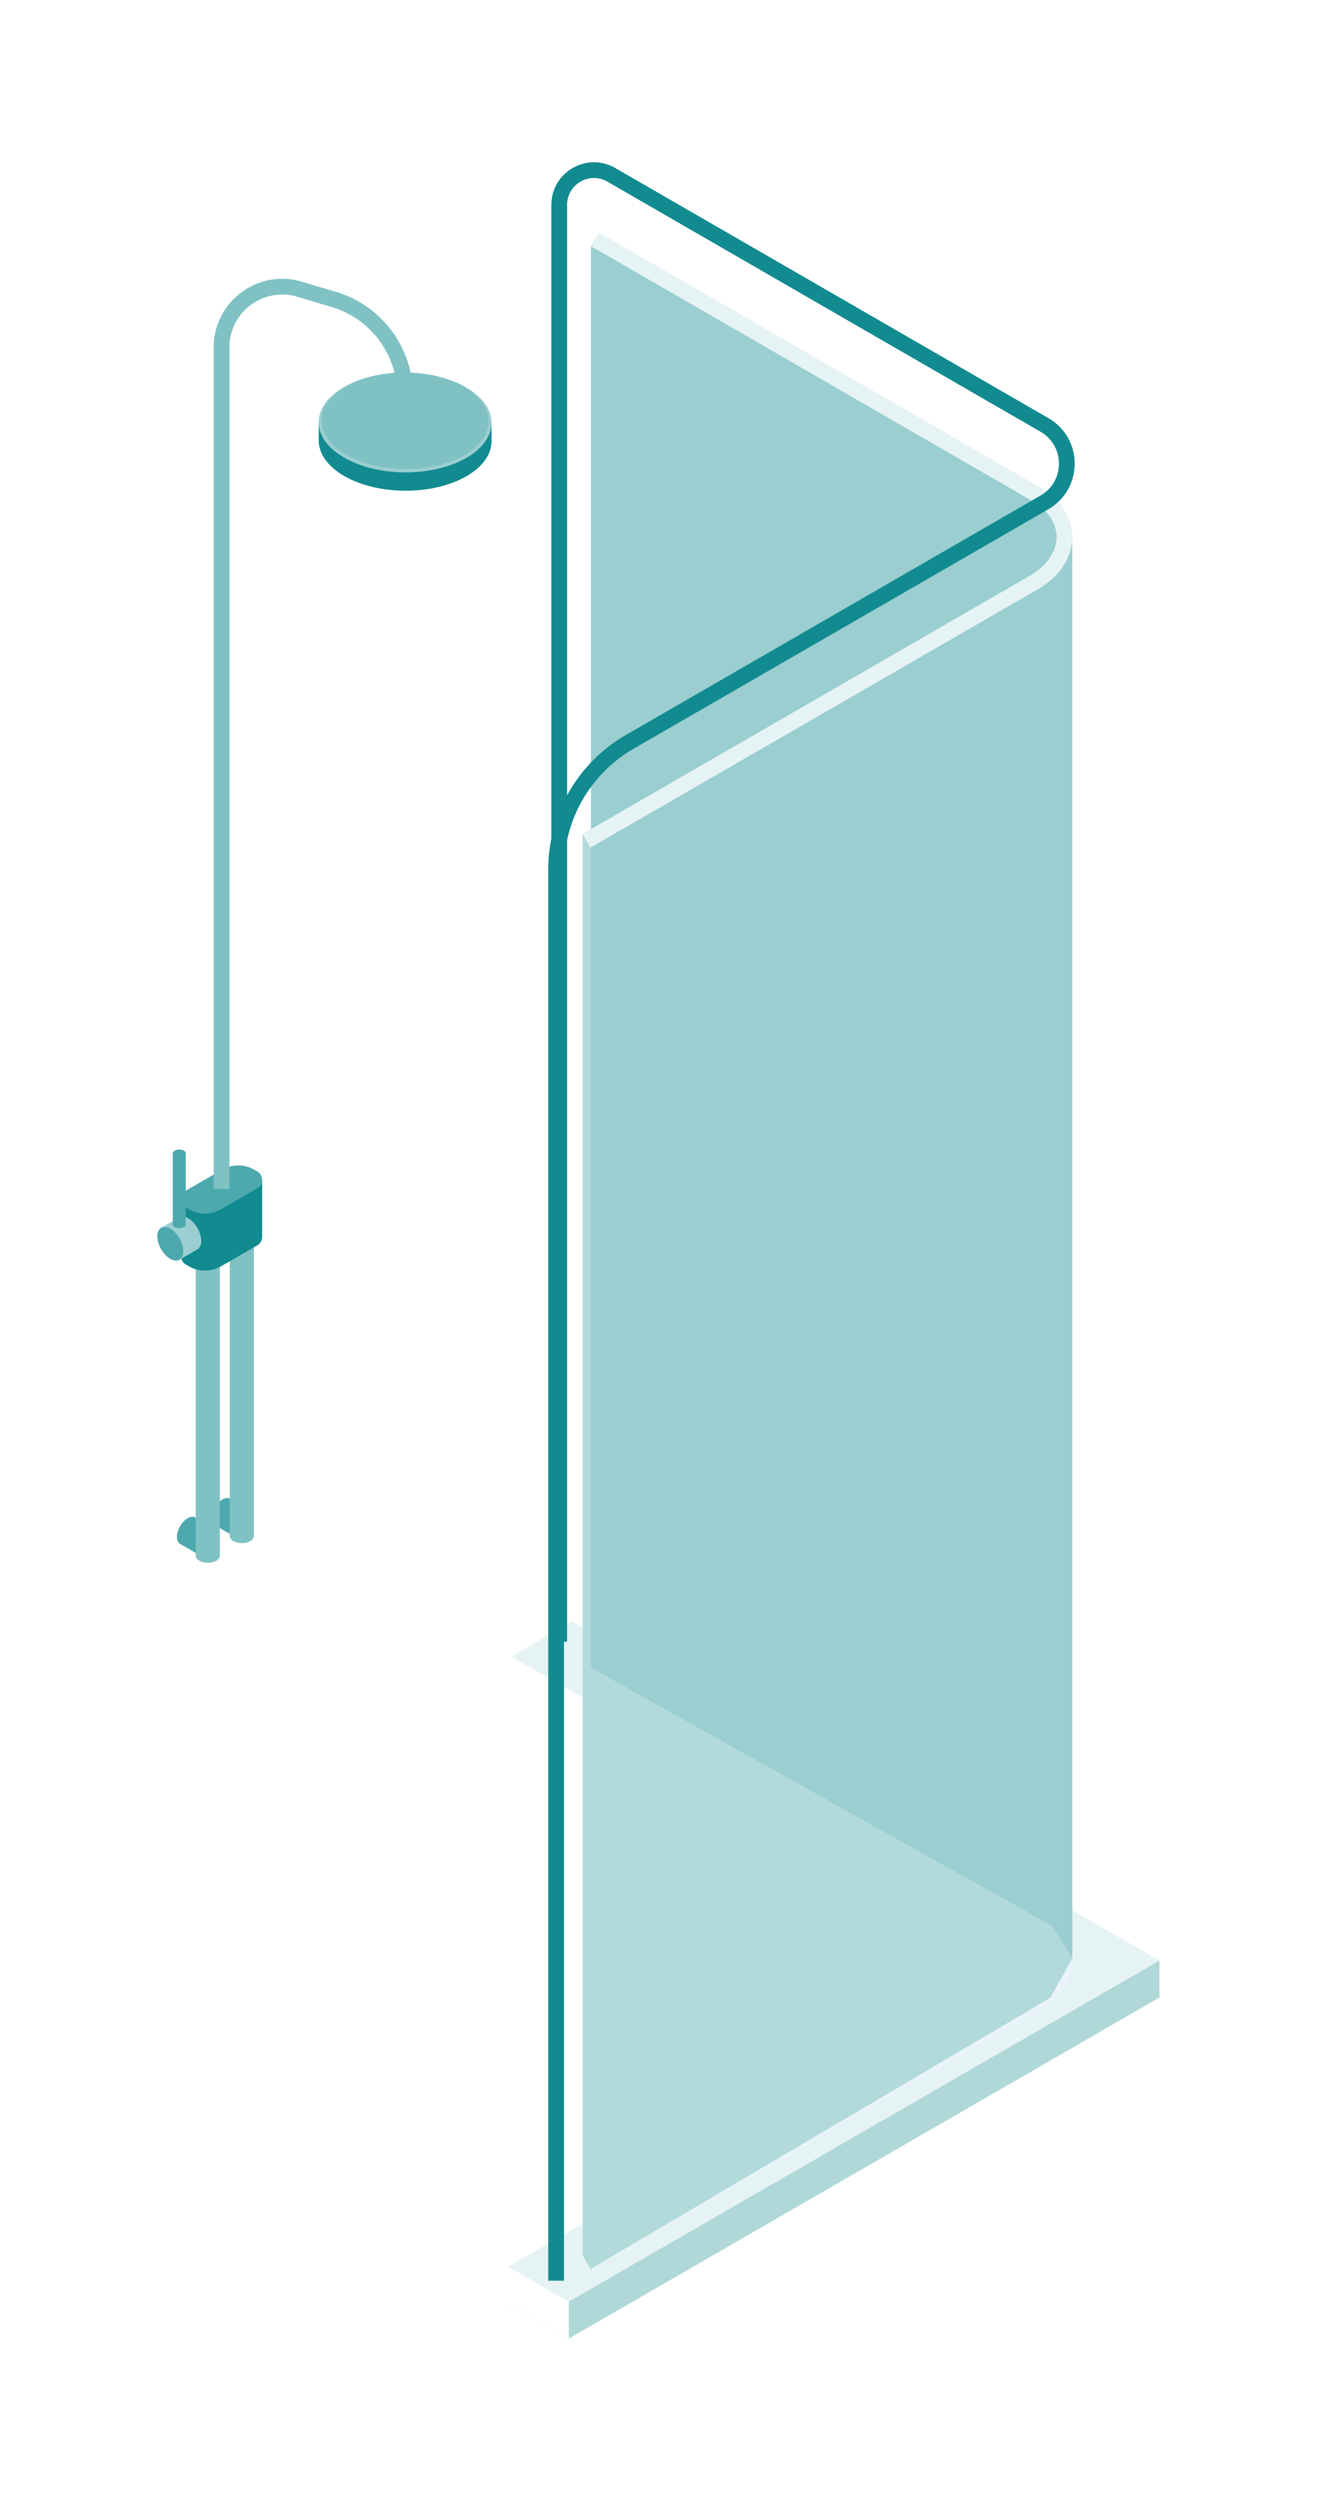 <svg xmlns="http://www.w3.org/2000/svg" width="235" height="445" viewBox="0 0 235 445">
    <defs>
        <filter id="prefix__a" width="170.9%" height="132.6%" x="-35.5%" y="-16.3%" filterUnits="objectBoundingBox">
            <feOffset dy="2" in="SourceAlpha" result="shadowOffsetOuter1"/>
            <feGaussianBlur in="shadowOffsetOuter1" result="shadowBlurOuter1" stdDeviation="15.5"/>
            <feColorMatrix in="shadowBlurOuter1" result="shadowMatrixOuter1" values="0 0 0 0 0 0 0 0 0 0.31 0 0 0 0 0.322 0 0 0 0.2 0"/>
            <feMerge>
                <feMergeNode in="shadowMatrixOuter1"/>
                <feMergeNode in="SourceGraphic"/>
            </feMerge>
        </filter>
    </defs>
    <g fill="none" fill-rule="evenodd" filter="url(#prefix__a)" transform="translate(28 26)">
        <path fill="#B0D8D9" d="M73.858 273.086L156.82 320.981 151.128 324.27 156.82 327.557 68.161 378.739 62.472 382.026 73.272 388.261 178.415 327.557 178.415 320.981 63.06 266.853z"/>
        <path fill="#FFF" d="M156.82 320.982L151.126 324.272 73.858 279.661 63.061 273.423 63.061 266.854 73.858 273.087zM62.472 382.026L73.27 388.261 73.27 381.688 62.472 375.455z"/>
        <path fill="#E6F3F4" d="M63.061 266.854L73.859 273.087 156.821 320.982 151.129 324.271 62.473 375.453 68.159 378.74 73.27 381.686 178.416 320.982 73.859 260.618z"/>
        <g>
            <path fill="#EAF3FC" d="M77.123 375.715l-1.402-2.426 79.601-45.958c3.036-1.752 4.776-4.266 4.776-6.898 0-2.492-1.576-4.831-4.322-6.418l-78.563-45.358 1.401-2.426 78.564 45.358c3.635 2.099 5.721 5.325 5.721 8.844 0 3.66-2.25 7.057-6.175 9.325l-79.601 45.957z" transform="translate(0 .18)"/>
            <path fill="#B3DADB" d="M75.722 120.268L75.722 373.288 77.123 375.714 159.016 327.413 162.9 320.433 162.9 67.412 157.849 73.733z" transform="translate(0 .18)"/>
            <path fill="#9ACED0" d="M77.213 15.638L77.213 268.659 159.301 314.624 162.9 320.434 162.9 67.411 157.939 61.244z" transform="translate(0 .18)"/>
            <path fill="#E6F3F4" d="M77.123 122.694l-1.402-2.426 79.601-45.958c3.036-1.753 4.776-4.266 4.776-6.898 0-2.492-1.576-4.831-4.322-6.415L77.213 15.639l1.401-2.429 78.564 45.358c3.635 2.102 5.721 5.325 5.721 8.844 0 3.66-2.25 7.06-6.175 9.325l-79.601 45.957z" transform="translate(0 .18)"/>
            <path fill="#118B90" d="M77.747 3.506c-.824 0-1.645.216-2.395.65a4.732 4.732 0 00-2.389 4.141v105.088a27.52 27.52 0 0110.423-10.713l73.854-42.641c2.054-1.183 3.279-3.308 3.281-5.682a6.495 6.495 0 00-3.281-5.68L80.139 4.154a4.765 4.765 0 00-2.392-.65zm-5.338 374.278h-2.801V126.538c0-1.856.187-3.689.551-5.476V8.297c0-2.743 1.418-5.195 3.794-6.568C76.329.356 79.164.36 81.54 1.726L158.64 46.24c2.933 1.695 4.683 4.726 4.683 8.113 0 3.385-1.753 6.415-4.683 8.107L84.788 105.1c-6.112 3.526-10.37 9.493-11.825 16.251v142.681h-.554v113.753z" transform="translate(0 .18)"/>
            <path fill="#4DA9AD" d="M5.414 242.053c-1.056.61-1.914 2.102-1.914 3.33 0 1.23.858 1.731 1.914 1.119 1.056-.61 1.914-2.102 1.914-3.33 0-1.23-.858-1.729-1.914-1.119" transform="translate(0 .18)"/>
            <path fill="#4DA9AD" d="M7.427 248.576L4.056 246.63 6.772 241.926 10.144 243.871z" transform="translate(0 .18)"/>
            <path fill="#D9B064" d="M8.786 244c-1.056.61-1.914 2.101-1.914 3.329 0 1.23.858 1.731 1.914 1.119 1.056-.61 1.914-2.101 1.914-3.329 0-1.23-.858-1.73-1.914-1.12" transform="translate(0 .18)"/>
            <path fill="#4DA9AD" d="M11.588 238.727c-1.058.61-1.916 2.102-1.916 3.33 0 1.23.858 1.731 1.916 1.119 1.056-.61 1.914-2.102 1.914-3.33 0-1.23-.858-1.729-1.914-1.119" transform="translate(0 .18)"/>
            <path fill="#4DA9AD" d="M13.602 245.25L10.231 243.305 12.944 238.6 16.318 240.546z" transform="translate(0 .18)"/>
            <path fill="#D9B064" d="M14.959 240.674c-1.056.61-1.914 2.101-1.914 3.329 0 1.23.858 1.732 1.914 1.12 1.059-.61 1.917-2.102 1.917-3.33 0-1.23-.858-1.729-1.917-1.119" transform="translate(0 .18)"/>
            <path fill="#118B90" d="M59.51 47.02H58.4c-.758-1.09-1.9-2.111-3.43-2.993-6.027-3.482-15.768-3.498-21.758-.04-1.545.89-2.685 1.927-3.43 3.034h-1.04v3.204c0 .022-.002.04 0 .059v.002c.024 2.265 1.537 4.53 4.538 6.262 6.027 3.48 15.769 3.498 21.76.04 3.006-1.737 4.495-4.018 4.472-6.302v-3.265z" transform="translate(0 .18)"/>
            <path fill="#9ACED0" d="M55.037 53.322c-5.99 3.458-15.729 3.44-21.758-.04-6.028-3.48-6.057-9.103-.07-12.561 5.991-3.458 15.733-3.443 21.76.037 6.027 3.482 6.059 9.105.068 12.564" transform="translate(0 .18)"/>
            <path fill="#80C2C4" d="M54.673 52.814c-5.79 3.342-15.204 3.323-21.03-.04-5.827-3.363-5.856-8.799-.067-12.141 5.79-3.342 15.207-3.327 21.03.037 5.827 3.366 5.856 8.801.067 12.144M16.574 246.13c-.836.483-2.196.48-3.038-.005-.84-.486-.845-1.272-.008-1.756.837-.483 2.196-.48 3.039.006.839.488.844 1.272.007 1.755" transform="translate(0 .18)"/>
            <path fill="#80C2C4" d="M12.904 245.251L17.2 245.251 17.2 183.446 12.904 183.446z" transform="translate(0 .18)"/>
            <path fill="#E6CC9B" d="M16.574 184.325c-.836.483-2.196.48-3.038-.005-.84-.486-.845-1.27-.008-1.756.837-.48 2.196-.478 3.039.008.839.486.844 1.27.007 1.753" transform="translate(0 .18)"/>
            <path fill="#80C2C4" d="M10.517 249.628c-.834.483-2.197.48-3.036-.005-.842-.486-.847-1.273-.01-1.756.836-.483 2.196-.48 3.038.005.84.489.845 1.273.008 1.756" transform="translate(0 .18)"/>
            <path fill="#80C2C4" d="M6.846 248.746L11.141 248.746 11.141 186.941 6.846 186.941z" transform="translate(0 .18)"/>
            <path fill="#E6CC9B" d="M10.517 187.822c-.834.483-2.197.48-3.036-.005-.842-.486-.847-1.27-.01-1.756.836-.48 2.196-.477 3.038.008.84.486.845 1.27.008 1.753" transform="translate(0 .18)"/>
            <path fill="#118B90" d="M15.449 182.62a5.732 5.732 0 00-3.915.67l-.816.473-6.5 1.565v10.214l.011-.002c.04.538.325 1.058.858 1.37l.533.306a5.744 5.744 0 005.74 0l6.444-3.72c.567-.33.858-.9.866-1.475h.002v-10.178l-3.223.777z" transform="translate(0 .18)"/>
            <path fill="#4DA9AD" d="M11.359 187.07l6.444-3.723c1.16-.668 1.16-2.341 0-3.01l-.533-.308a5.739 5.739 0 00-5.737 0L5.09 183.75c-1.16.668-1.16 2.34 0 3.01l.533.309a5.739 5.739 0 005.737 0" transform="translate(0 .18)"/>
            <path fill="#80C2C4" d="M12.848 183.446h-2.804V33.668a12.11 12.11 0 014.918-9.797 12.122 12.122 0 0110.787-1.906l6.165 1.84c8.012 2.395 13.611 9.903 13.611 18.269v5.098h-2.803v-5.098c0-7.136-4.773-13.543-11.61-15.584l-6.165-1.84a9.343 9.343 0 00-8.311 1.47 9.333 9.333 0 00-3.788 7.548v149.778z" transform="translate(0 .18)"/>
            <path fill="#9ACED0" d="M5.515 188.677c1.276.737 2.31 2.537 2.31 4.018 0 1.484-1.034 2.088-2.31 1.354-1.275-.739-2.31-2.537-2.31-4.02 0-1.484 1.035-2.088 2.31-1.352" transform="translate(0 .18)"/>
            <path fill="#9ACED0" d="M3.95 196.052L7.155 194.201 3.877 188.522 0.672 190.373z" transform="translate(0 .18)"/>
            <path fill="#4DA9AD" d="M2.31 190.527c1.279.736 2.31 2.537 2.31 4.018 0 1.483-1.031 2.088-2.31 1.354-1.274-.74-2.31-2.537-2.31-4.02 0-1.484 1.036-2.089 2.31-1.352M4.734 190.234c-.448.262-1.182.259-1.636-.002-.455-.262-.457-.687-.006-.946.452-.261 1.183-.258 1.64.003.451.261.454.684.002.945" transform="translate(0 .18)"/>
            <path fill="#4DA9AD" d="M2.756 189.761L5.071 189.761 5.071 177.099 2.756 177.099z" transform="translate(0 .18)"/>
            <path fill="#4DA9AD" d="M4.734 177.572c-.448.261-1.182.258-1.636-.003-.455-.261-.457-.686-.006-.945.452-.261 1.183-.261 1.64.003.451.26.454.683.002.945" transform="translate(0 .18)"/>
        </g>
    </g>
</svg>
